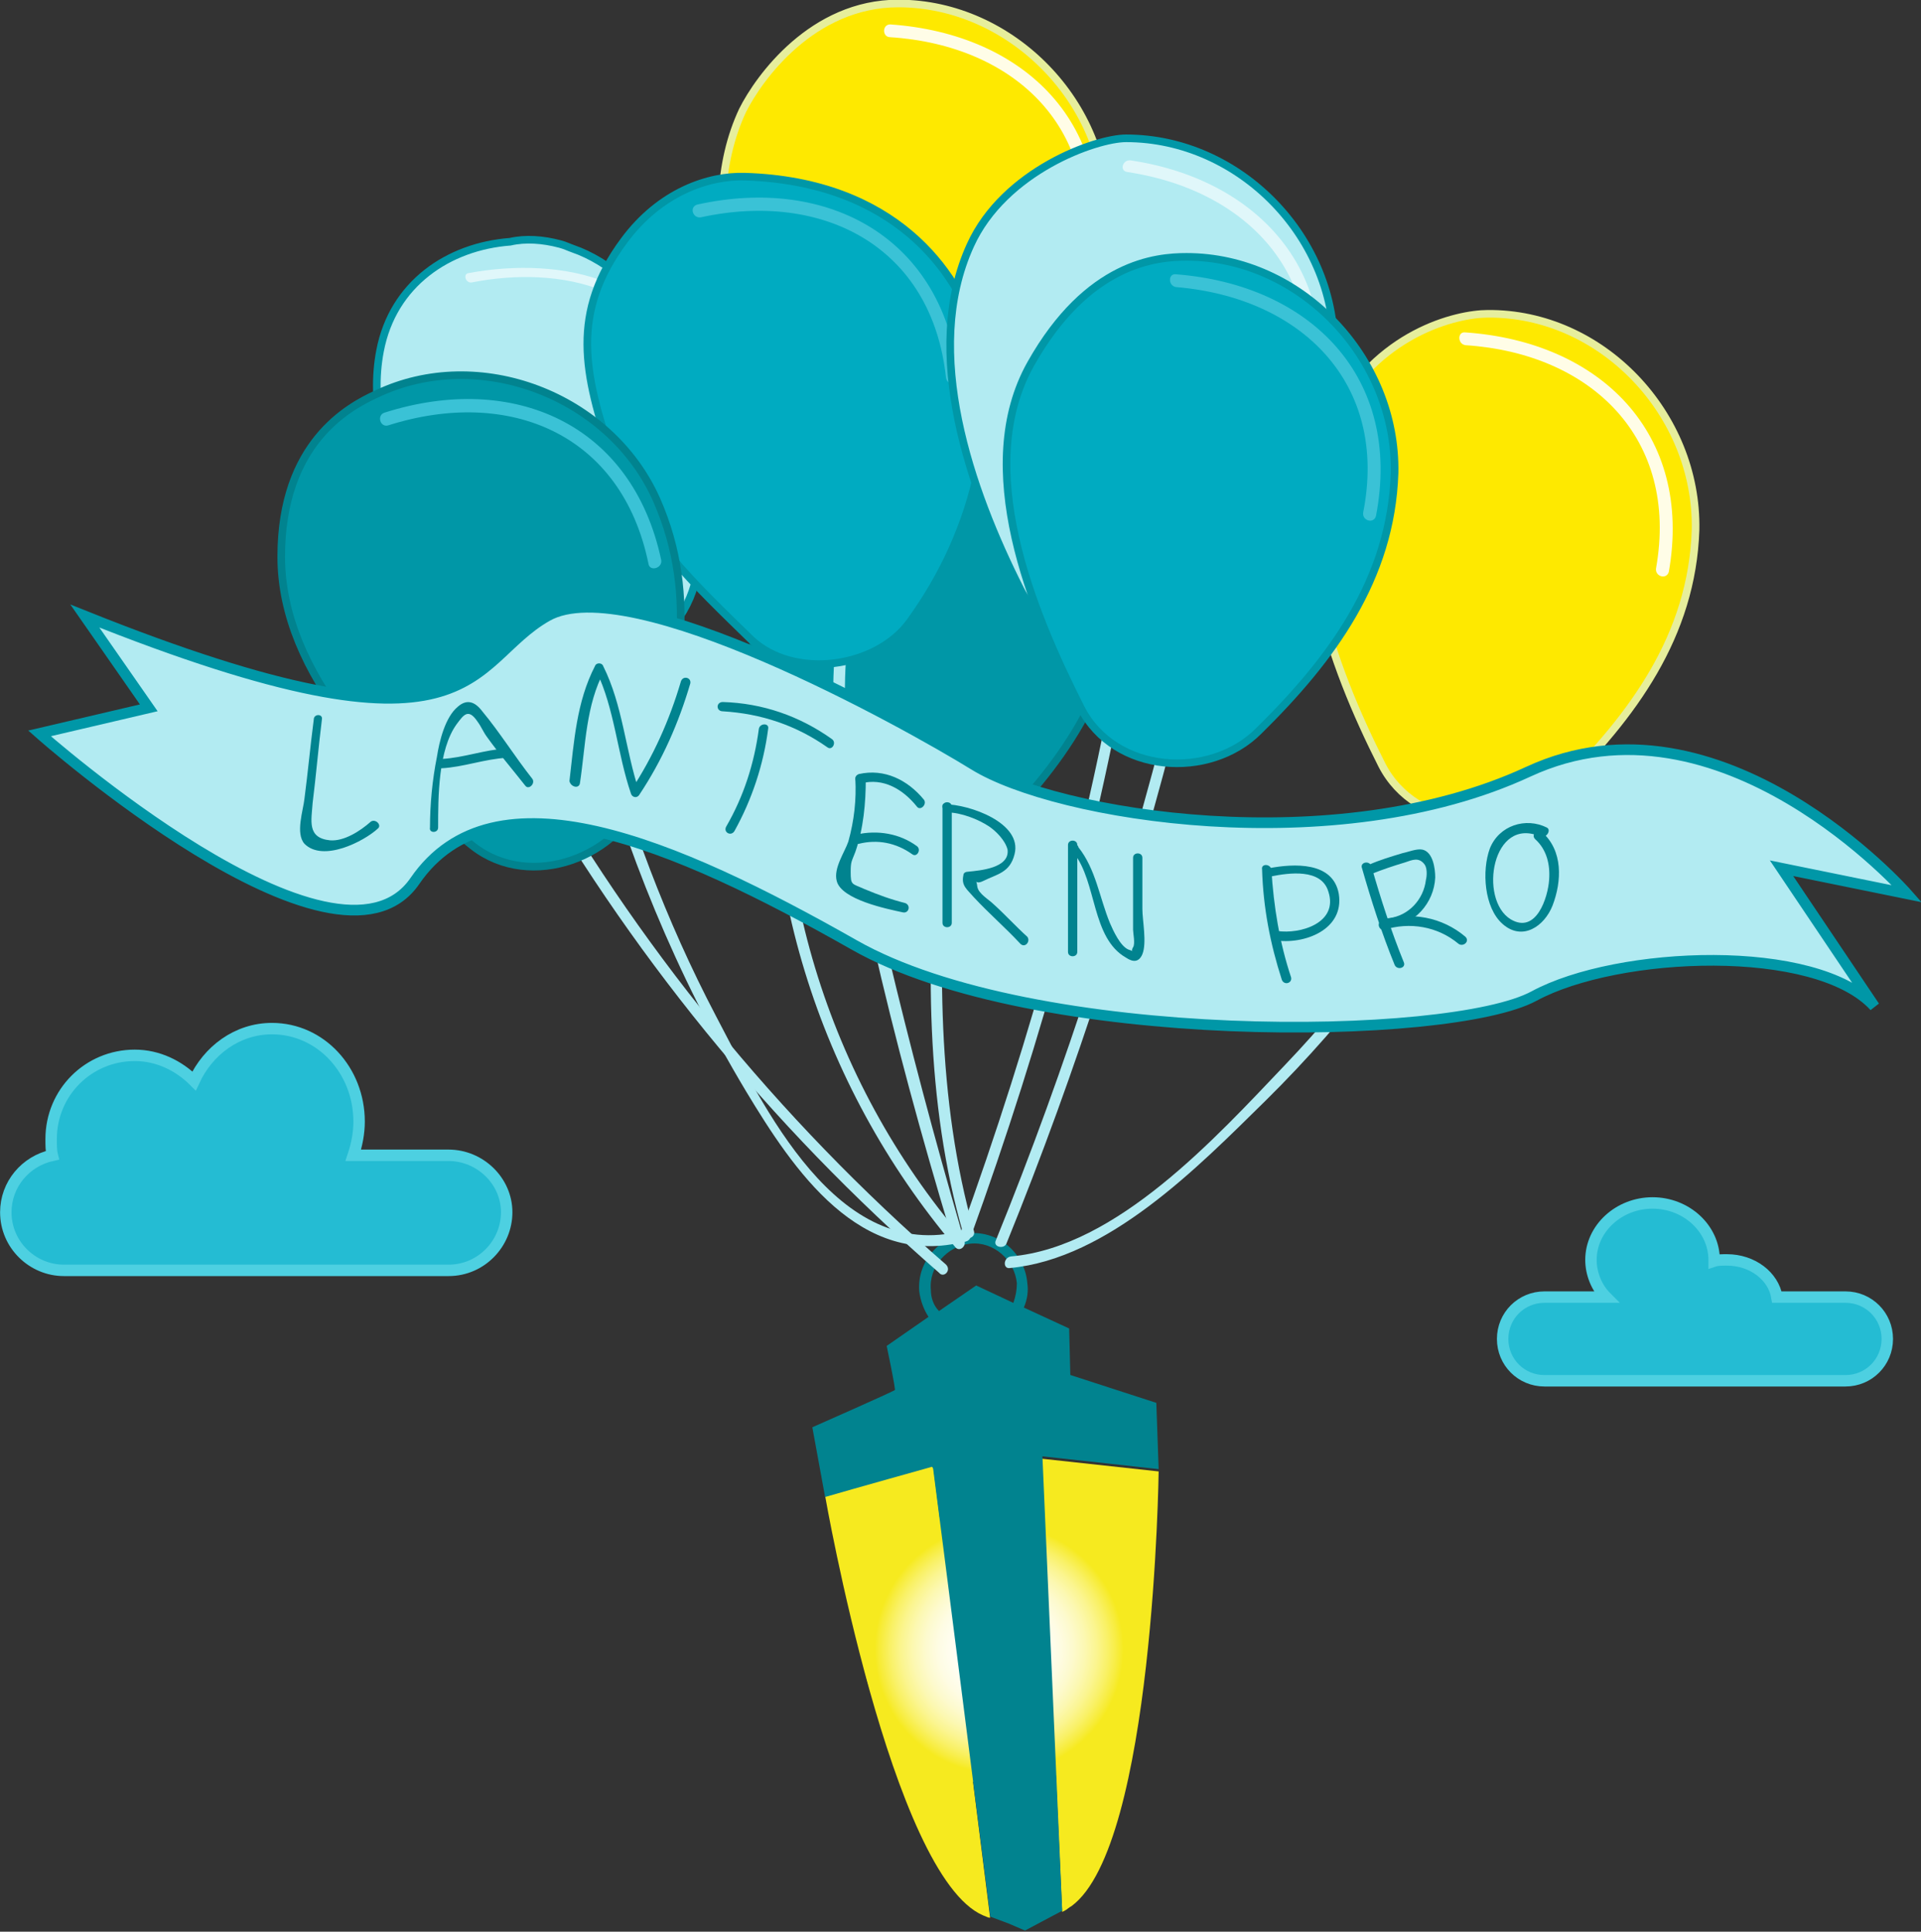 <?xml version="1.0" encoding="utf-8"?>
<!-- Generator: Adobe Illustrator 19.0.1, SVG Export Plug-In . SVG Version: 6.00 Build 0)  -->
<svg version="1.1" id="Layer_1" xmlns="http://www.w3.org/2000/svg" xmlns:xlink="http://www.w3.org/1999/xlink" x="0px" y="0px"
	 viewBox="0 0 165.3 166.2" style="enable-background:new 0 0 165.3 166.2;" xml:space="preserve">
<rect x="0" y="0" width="165.3" height="166.2" fill="#333333" stroke="none"/>
<style type="text/css">
	.st0{fill:#F6EA1F;}
	.st1{fill:url(#SVGID_1_);}
	.st2{fill:#01838F;}
	.st3{fill:#B2EBF2;}
	.st4{fill:#0097A7;stroke:#01838F;stroke-width:0.656;stroke-miterlimit:10;}
	.st5{fill:#24BCD3;stroke:#4DD0E1;stroke-width:0.984;stroke-miterlimit:10;}
	.st6{fill:#B2EBF2;stroke:#0097A7;stroke-width:0.656;stroke-miterlimit:10;}
	.st7{fill:#FEE900;stroke:#E6EE9C;stroke-width:0.656;stroke-miterlimit:10;}
	.st8{fill:#E0F7FA;}
	.st9{fill:#00ABC1;stroke:#0097A7;stroke-width:0.656;stroke-miterlimit:10;}
	.st10{fill:#3AC2D6;}
	.st11{fill:#FFFDE7;}
	.st12{fill:#B2EBF2;stroke:#0097A7;stroke-width:0.917;stroke-miterlimit:10;}
</style>
<g>
	<g>
		<path class="st0" d="M80.3,126.1l-9.3,2.6c0,0,5.7,32.7,13.6,36.1c0.3,0.1,0.4,0.2,0.6,0.2C85.2,165,80.3,126.1,80.3,126.1z"/>
		<g>
			<path class="st0" d="M89.6,125.5l10.1,1.1c0,0-0.4,32.2-7.5,37.4c-0.2,0.1-0.4,0.3-0.6,0.4l-0.2,0.1L89.6,125.5z"/>
			
				<radialGradient id="SVGID_1_" cx="-119.296" cy="-1017.58" r="12.213" gradientTransform="matrix(0.96 -0.279 0.279 0.96 484.413 1085.488)" gradientUnits="userSpaceOnUse">
				<stop  offset="3.067490e-02" style="stop-color:#FFFFFF"/>
				<stop  offset="0.204" style="stop-color:#FFFFFC"/>
				<stop  offset="0.323" style="stop-color:#FFFEF3"/>
				<stop  offset="0.426" style="stop-color:#FEFCE4"/>
				<stop  offset="0.519" style="stop-color:#FDFACE"/>
				<stop  offset="0.606" style="stop-color:#FCF8B2"/>
				<stop  offset="0.688" style="stop-color:#FBF590"/>
				<stop  offset="0.767" style="stop-color:#F9F167"/>
				<stop  offset="0.841" style="stop-color:#F7EC39"/>
				<stop  offset="0.877" style="stop-color:#F6EA1F"/>
				<stop  offset="1" style="stop-color:#F6EA1F"/>
			</radialGradient>
			<circle class="st1" cx="86.4" cy="141.4" r="12.2"/>
			<path class="st2" d="M92.1,118.3l-0.1-4l-3.9-1.8c0.3-0.7,0.4-1.4,0.3-2.1c-0.2-2.5-2.4-4.5-5-4.3c-2.5,0.2-4.5,2.4-4.3,5
				c0.1,0.8,0.4,1.6,0.8,2.2l-3.6,2.5c0,0,0.8,3.8,0.7,3.8c-0.3,0.2-7.1,3.2-7.1,3.2l1.1,6c2.4-0.7,9.2-2.6,9.2-2.6
				c0.1,0.1,0.1,0.2,0.1,0.2c0.2,1.4,4.9,38.4,4.9,38.4l0,0l0,0.1l1.6,0.6l1.4,0.6l3.2-1.7l-1.7-39.1l10,1.1l-0.2-5.7L92.1,118.3z
				 M80.1,111c-0.2-2,1.4-3.8,3.4-4c2-0.2,3.8,1.4,4,3.4c0,0.6-0.1,1.1-0.3,1.7l-3.2-1.5l-3.2,2.2C80.3,112.3,80.1,111.6,80.1,111z"
				/>
		</g>
	</g>
	<g>
		<g>
			<path class="st3" d="M81.4,108.8C66.9,96.2,54.7,81.2,45.3,64.4c-0.3-0.6-1.2-0.1-0.8,0.5c9.5,16.9,21.7,31.9,36.3,44.6
				C81.2,110,81.9,109.3,81.4,108.8L81.4,108.8z"/>
		</g>
	</g>
	<path class="st4" d="M79,32.5c-2.6,0-4.9,1.1-6.6,2.7c-2.7,1.3-5.1,3.5-6.4,6.2c-4.2,8.9,0,20.4,4.2,28.7c2.8,5.5,10.8,6,14.9,1.9
		c6.1-6,11-12.7,11.3-21.6C96.6,40.9,88.5,32.5,79,32.5z"/>
	<g>
		<g>
			<path class="st3" d="M86.9,109.1c8.5-0.8,16.2-8.7,22-14.4c7.2-7.1,13.3-15.2,18.3-24c0.3-0.6-0.5-1-0.8-0.5
				c-4.4,7.7-9.6,14.9-15.8,21.4c-6,6.3-14.5,15.7-23.6,16.5C86.3,108.2,86.3,109.2,86.9,109.1L86.9,109.1z"/>
		</g>
	</g>
	<g>
		<g>
			<path class="st3" d="M71.8,56.7c-0.6,8,1.6,16.5,3.3,24.3c1.9,8.4,4.2,16.8,6.7,25.1c0.2,0.6,1.1,0.3,0.9-0.3
				C80.4,97.9,78.3,90,76.4,82c-1.9-8.1-4.2-16.9-3.6-25.3C72.9,56.1,71.9,56.1,71.8,56.7L71.8,56.7z"/>
		</g>
	</g>
	<g>
		<g>
			<path class="st3" d="M82.9,106.6C71.1,92.8,65.7,74.8,67.8,56.7c0.1-0.6-0.9-0.6-1,0c-2.1,18.3,3.5,36.5,15.4,50.6
				C82.6,107.8,83.3,107.1,82.9,106.6L82.9,106.6z"/>
		</g>
	</g>
	<g>
		<g>
			<path class="st3" d="M83.5,106.5c6.2-17.1,11.1-34.8,14.1-52.7c0.1-0.6-0.8-0.9-0.9-0.3c-3,18-7.9,35.6-14.1,52.7
				C82.3,106.8,83.2,107.1,83.5,106.5L83.5,106.5z"/>
		</g>
	</g>
	<g>
		<g>
			<path class="st3" d="M86.6,107c6.1-15,11-30.4,15-46.1c0.2-0.6-0.8-0.9-0.9-0.3c-4,15.7-8.9,31.1-15,46.1
				C85.4,107.3,86.4,107.5,86.6,107L86.6,107z"/>
		</g>
	</g>
	<g>
		<g>
			<path class="st3" d="M50.8,61.9c3,11.2,7.4,22,13.4,32c4.1,6.8,9.8,15.3,18.9,12.9c0.6-0.2,0.4-1.1-0.3-0.9
				c-10.8,2.8-17.1-10.7-21.2-18.5c-4.3-8.2-7.5-16.8-9.9-25.7C51.6,61,50.6,61.3,50.8,61.9L50.8,61.9z"/>
		</g>
	</g>
	<path class="st5" d="M38.6,99.4h-8.2c0.3-0.9,0.5-1.9,0.5-2.9c0-4.4-3.3-8-7.5-8c-3,0-5.5,1.9-6.7,4.5c-1.3-1.3-3.1-2.2-5.1-2.2
		c-4,0-7.2,3.2-7.2,7.2c0,0.5,0,1,0.1,1.4c-2.3,0.5-4,2.5-4,4.9c0,2.8,2.3,5,5,5h33.1c2.8,0,5-2.3,5-5S41.3,99.4,38.6,99.4z"/>
	<path class="st5" d="M158.8,111.6h-5.9c-0.3-1.8-2.1-3.2-4.3-3.2c-0.4,0-0.8,0-1.1,0.1c0,0,0-0.1,0-0.1c0-2.7-2.4-4.9-5.3-4.9
		s-5.3,2.2-5.3,4.9c0,1.2,0.5,2.4,1.3,3.2h-5.3c-2,0-3.6,1.6-3.6,3.6c0,2,1.6,3.6,3.6,3.6h25.9c2,0,3.6-1.6,3.6-3.6
		C162.4,113.2,160.8,111.6,158.8,111.6z"/>
	<path class="st6" d="M57.4,27.7c-2.2-2.5-4.9-5.2-8.1-6.3c-0.3-0.1-0.7-0.3-1.1-0.4c-1.5-0.4-3-0.5-4.3-0.2
		c-5.3,0.4-10.1,3.6-11.2,9.4c-1.7,8.9,4.8,18.4,10.8,24.3c3.8,3.8,10,3.8,13.8,0c2.4-2.4,3.3-5.8,2.6-9c0.1-0.3,0.3-0.5,0.4-0.8
		C63.1,38.7,61.6,32.7,57.4,27.7z"/>
	<path class="st7" d="M77.3,0.3c-7.4,0-12,6.4-13.4,9.2c-4.3,9.2,0,21.1,4.3,29.6c2.9,5.7,11.1,6.2,15.3,2
		C89.8,34.9,95,28,95.2,18.8C95.5,9,87.1,0.3,77.3,0.3z"/>
	<g>
		<g>
			<path class="st8" d="M40.6,24.3c7.6-1.5,16.5,0.4,18.2,9.1c0.1,0.5,0.9,0.3,0.8-0.2c-1.8-9.2-11.2-11.2-19.3-9.7
				C39.8,23.6,40.1,24.4,40.6,24.3L40.6,24.3z"/>
		</g>
	</g>
	<path class="st9" d="M84,28.7c-1.6-5.2-6.9-13.1-19.9-13.5c-3.1-0.1-7.3,1.3-10.4,5.5c-4.6,6.2-3.5,11.4-1,18.7
		c2.1,6.3,7.3,11.1,11.9,15.6c3.7,3.5,10.8,2.5,13.7-1.5c2.9-4,4.9-8.4,5.9-13.2C85.6,36.6,85.1,32.3,84,28.7z"/>
	<g>
		<g>
			<path class="st10" d="M60.3,18.7c10.5-2.3,19.9,2.5,21.1,13.8c0.1,0.7,1.2,0.7,1.1,0c-1.3-12-11.2-17.4-22.5-14.9
				C59.3,17.8,59.6,18.8,60.3,18.7L60.3,18.7z"/>
		</g>
	</g>
	<g>
		<g>
			<path class="st11" d="M76.6,3.2c10.8,0.7,18.4,8,16.4,19.2c-0.1,0.7,0.9,1,1.1,0.3c2.1-11.9-5.9-19.8-17.5-20.6
				C75.9,2.1,75.9,3.2,76.6,3.2L76.6,3.2z"/>
		</g>
	</g>
	<path class="st7" d="M128,27c-2.6,0-9.6,1.6-13.4,9.2c-4.5,9.1,0,21.1,4.3,29.6c2.9,5.7,11.1,6.2,15.3,2
		c6.3-6.2,11.4-13.1,11.7-22.2C146.1,35.6,137.8,26.9,128,27z"/>
	<g>
		<g>
			<path class="st3" d="M80.7,70.8c-1,11.7-1.1,24,2.2,35.4c0.2,0.6,1.1,0.3,0.9-0.3c-3.2-11.3-3.1-23.5-2.2-35.1
				C81.7,70.2,80.7,70.2,80.7,70.8L80.7,70.8z"/>
		</g>
	</g>
	<path class="st6" d="M96.9,11.9c-2.6,0-10.5,2.8-13.4,9.2c-4.2,9.2,0,21.1,4.3,29.6c2.9,5.7,11.1,6.2,15.3,2
		c6.3-6.2,11.4-13.1,11.7-22.2C115.1,20.5,106.7,11.9,96.9,11.9z"/>
	<g>
		<g>
			<path class="st8" d="M97,14.8c10.7,1.6,17.8,9.5,14.8,20.6c-0.2,0.7,0.9,1,1.1,0.3c3.1-11.6-4.2-20.2-15.6-21.9
				C96.6,13.7,96.3,14.7,97,14.8L97,14.8z"/>
		</g>
	</g>
	<path class="st9" d="M102.1,22.1c-2.6,0-8.5,0.5-13.4,9.2c-5,8.9,0,21.1,4.3,29.6c2.9,5.7,11.1,6.2,15.3,2
		c6.3-6.2,11.4-13.1,11.7-22.2C120.2,30.8,111.9,22.1,102.1,22.1z"/>
	<path class="st4" d="M32.4,33.9c-2.4,1.1-8.2,4.2-8.2,14c0,10.2,9,19,16.5,24.9c5,3.9,12.7,0.9,14.7-4.7c3-8.3,4.8-16.7,1.1-25.1
		C52.5,34,41.2,29.7,32.4,33.9z"/>
	<path class="st12" d="M7.3,53l5.5,7.9l-9.4,2.2c0,0,25.5,22.6,32.3,12.7s22.3-3.3,37.8,5.5s51.3,8.3,58.5,4.4s24.3-4.6,29.3,0.9
		l-8-11.9l10.8,2.2c0,0-16-18.2-32.6-10.5s-40.6,3.8-47.7-0.6C77.8,62.1,54.2,49,47.1,53S41.5,66.7,7.3,53z"/>
	<g>
		<g>
			<g>
				<path class="st2" d="M27,61.9c-0.3,2.3-0.5,4.5-0.8,6.8c-0.1,1-0.8,3,0,3.9c1.6,1.6,5.1-0.2,6.3-1.3c0.4-0.3-0.2-0.9-0.6-0.6
					c-0.9,0.8-2.3,1.7-3.5,1.6c-2-0.2-1.6-1.7-1.5-3.2c0.3-2.4,0.5-4.8,0.8-7.2C27.8,61.4,27,61.4,27,61.9L27,61.9z"/>
			</g>
		</g>
		<g>
			<g>
				<path class="st2" d="M37.7,71.2c0-2.6,0-6.7,1.6-8.9c0.6-0.8,1-1.4,1.8-0.2c0.3,0.4,0.5,0.9,0.8,1.3c1,1.4,2.2,2.8,3.3,4.2
					c0.3,0.4,0.9-0.2,0.6-0.6c-1.5-1.9-2.8-4-4.3-5.8c-0.6-0.8-1.3-1.1-2.1-0.4c-1.1,0.9-1.6,3-1.8,4.3c-0.4,2-0.6,4.1-0.6,6.1
					C36.9,71.7,37.7,71.7,37.7,71.2L37.7,71.2z"/>
			</g>
		</g>
		<g>
			<g>
				<path class="st2" d="M43.6,64.4c-1.9,0.1-3.7,0.8-5.6,0.9c-0.5,0-0.5,0.8,0,0.8c1.9-0.1,3.7-0.8,5.6-0.9
					C44.1,65.2,44.1,64.4,43.6,64.4L43.6,64.4z"/>
			</g>
		</g>
		<g>
			<g>
				<path class="st2" d="M49.9,67.4c0.5-3.3,0.5-6.7,2.1-9.7c-0.2,0-0.5,0-0.7,0c1.6,3.3,1.8,7.1,3,10.6c0.1,0.3,0.5,0.4,0.7,0.1
					c2-3,3.4-6.2,4.4-9.6c0.1-0.5-0.6-0.7-0.8-0.2c-1,3.4-2.4,6.5-4.3,9.4c0.2,0,0.5,0.1,0.7,0.1c-1.2-3.6-1.4-7.4-3.1-10.8
					c-0.1-0.3-0.6-0.3-0.7,0c-1.6,3.1-1.8,6.5-2.2,9.9C49.1,67.7,49.8,67.9,49.9,67.4L49.9,67.4z"/>
			</g>
		</g>
		<g>
			<g>
				<path class="st2" d="M65.3,62.7c-0.4,3-1.3,5.8-2.8,8.4c-0.3,0.5,0.4,0.9,0.7,0.4c1.5-2.7,2.5-5.7,2.9-8.8
					C66.2,62.2,65.4,62.2,65.3,62.7L65.3,62.7z"/>
			</g>
		</g>
		<g>
			<g>
				<path class="st2" d="M62.2,61.2c3.3,0.2,6.3,1.2,9,3.1c0.4,0.3,0.8-0.4,0.4-0.7c-2.8-2-6-3.1-9.4-3.2
					C61.6,60.4,61.6,61.2,62.2,61.2L62.2,61.2z"/>
			</g>
		</g>
		<g>
			<g>
				<path class="st2" d="M73.6,67c0.1,1.8-0.1,3.6-0.6,5.4c-0.3,0.9-1.3,2.3-1,3.4c0.4,1.6,4.3,2.4,5.7,2.7c0.5,0.1,0.7-0.6,0.2-0.8
					c-1.2-0.3-2.3-0.7-3.5-1.2c-1.1-0.5-1.2-0.3-1.2-1.5c0-0.9,0.1-0.9,0.4-1.7c0.7-2,0.9-4.2,0.9-6.3C74.4,66.5,73.6,66.5,73.6,67
					L73.6,67z"/>
			</g>
		</g>
		<g>
			<g>
				<path class="st2" d="M74.1,67.4c1.9-0.5,3.6,0.5,4.8,2c0.3,0.4,0.9-0.2,0.6-0.6c-1.4-1.7-3.4-2.7-5.6-2.2
					C73.4,66.8,73.6,67.5,74.1,67.4L74.1,67.4z"/>
			</g>
		</g>
		<g>
			<g>
				<path class="st2" d="M73.9,72.6c1.6-0.4,3.2-0.1,4.6,0.9c0.4,0.3,0.8-0.4,0.4-0.7c-1.5-1.1-3.4-1.4-5.2-1
					C73.1,72,73.4,72.7,73.9,72.6L73.9,72.6z"/>
			</g>
		</g>
		<g>
			<g>
				<path class="st2" d="M81.1,69.4c0,3.3,0,6.6,0,10c0,0.5,0.8,0.5,0.8,0c0-3.3,0-6.6,0-10C81.9,68.9,81.1,68.9,81.1,69.4
					L81.1,69.4z"/>
			</g>
		</g>
		<g>
			<g>
				<path class="st2" d="M81.5,69.9c1.2,0,2.7,0.6,3.6,1.2c0.6,0.4,1.4,1.2,1.6,2c0.2,1.6-2.4,1.8-3.4,1.9c-0.2,0-0.4,0.1-0.4,0.3
					c-0.2,0.9,0.3,1.2,0.9,1.9c1.3,1.4,2.7,2.6,4,4c0.4,0.4,0.9-0.2,0.6-0.6c-1-0.9-1.9-1.9-2.9-2.8c-0.4-0.4-1.3-0.9-1.4-1.5
					c-0.1-0.9-0.3-0.1,0.5-0.5c1.2-0.6,2.3-0.7,2.7-2.3c0.7-2.7-3.9-4.3-6-4.3C81,69,81,69.8,81.5,69.9L81.5,69.9z"/>
			</g>
		</g>
		<g>
			<g>
				<path class="st2" d="M91.9,72.7c0,3.1,0,6.1,0,9.2c0,0.5,0.8,0.5,0.8,0c0-3.1,0-6.1,0-9.2C92.7,72.2,91.9,72.2,91.9,72.7
					L91.9,72.7z"/>
			</g>
		</g>
		<g>
			<g>
				<path class="st2" d="M92.4,73.4c2,2.5,1.5,7.3,4.5,9c0.6,0.4,1.1,0.4,1.4-0.3c0.4-1,0-2.9,0-3.9c0-1.5,0-2.9,0-4.4
					c0-0.5-0.8-0.5-0.8,0c0,2.1,0,4.1,0,6.2c0,0.3,0.2,1.2,0,1.5c-0.3,0.5,0.3,0.4-0.4,0.2c-0.7-0.3-1.3-1.6-1.6-2.3
					c-0.9-2.2-1.2-4.6-2.7-6.5C92.7,72.4,92.1,73,92.4,73.4L92.4,73.4z"/>
			</g>
		</g>
		<g>
			<g>
				<path class="st2" d="M108.6,74.8c0.1,3.3,0.7,6.4,1.7,9.5c0.2,0.5,0.9,0.3,0.8-0.2c-1-3-1.5-6.1-1.7-9.3
					C109.3,74.3,108.5,74.3,108.6,74.8L108.6,74.8z"/>
			</g>
		</g>
		<g>
			<g>
				<path class="st2" d="M109.4,75.4c1.5-0.3,4.3-0.7,4.9,1.3c0.9,2.7-2.4,3.7-4.4,3.4c-0.5-0.1-0.7,0.7-0.2,0.8
					c2.5,0.4,6-0.9,5.5-4c-0.5-2.8-3.9-2.6-6-2.2C108.7,74.7,108.9,75.5,109.4,75.4L109.4,75.4z"/>
			</g>
		</g>
		<g>
			<g>
				<path class="st2" d="M117.2,74.7c0.8,2.8,1.7,5.6,2.8,8.3c0.2,0.5,1,0.3,0.8-0.2c-1.1-2.7-2-5.5-2.8-8.3
					C117.8,74,117,74.2,117.2,74.7L117.2,74.7z"/>
			</g>
		</g>
		<g>
			<g>
				<path class="st2" d="M118,75.2c1-0.4,1.9-0.7,2.9-1c0.6-0.2,1.2-0.5,1.7,0.2c0.2,0.3,0.2,0.9,0.1,1.3c-0.2,1.7-1.5,3.1-3.2,3.3
					c-0.5,0-0.5,0.9,0,0.8c2.2-0.2,3.9-2.1,4-4.3c0-0.8-0.2-2.2-1.1-2.4c-0.5-0.1-1.2,0.2-1.7,0.3c-1,0.3-2,0.6-2.9,1
					C117.3,74.6,117.5,75.4,118,75.2L118,75.2z"/>
			</g>
		</g>
		<g>
			<g>
				<path class="st2" d="M119.1,80c2.2-0.7,4.6-0.3,6.4,1.2c0.4,0.3,1-0.2,0.6-0.6c-2-1.7-4.7-2.2-7.2-1.4
					C118.4,79.4,118.7,80.1,119.1,80L119.1,80z"/>
			</g>
		</g>
		<g>
			<g>
				<path class="st2" d="M133.1,71.2c-1.8-0.9-4.1-0.2-4.9,1.8c-0.7,1.9-0.5,5.1,1.1,6.5c1.7,1.5,3.6,0.2,4.3-1.6
					c0.8-2.1,0.9-4.7-0.9-6.3c-0.4-0.3-1,0.2-0.6,0.6c1,0.9,1.3,2.2,1.2,3.5c-0.1,1.5-1.1,4.7-3.3,3.4c-2.8-1.7-1.6-9,2.6-7.1
					C133.1,72.1,133.5,71.4,133.1,71.2L133.1,71.2z"/>
			</g>
		</g>
	</g>
	<g>
		<g>
			<path class="st10" d="M33.4,36.6c10.4-3.3,20.1,0.7,22.4,11.9c0.1,0.7,1.2,0.4,1.1-0.3C54.4,36.4,44.1,32,33.1,35.5
				C32.4,35.7,32.7,36.8,33.4,36.6L33.4,36.6z"/>
		</g>
	</g>
	<g>
		<g>
			<path class="st10" d="M101.2,24.7c10.8,0.9,18.3,8.3,16.1,19.4c-0.1,0.7,0.9,1,1.1,0.3c2.3-11.9-5.6-19.9-17.2-20.8
				C100.5,23.5,100.5,24.6,101.2,24.7L101.2,24.7z"/>
		</g>
	</g>
	<g>
		<g>
			<path class="st11" d="M126.1,29.7c10.8,0.7,18.4,8,16.4,19.2c-0.1,0.7,0.9,1,1.1,0.3c2.1-11.9-5.9-19.8-17.5-20.6
				C125.4,28.5,125.4,29.6,126.1,29.7L126.1,29.7z"/>
		</g>
	</g>
</g>
</svg>
